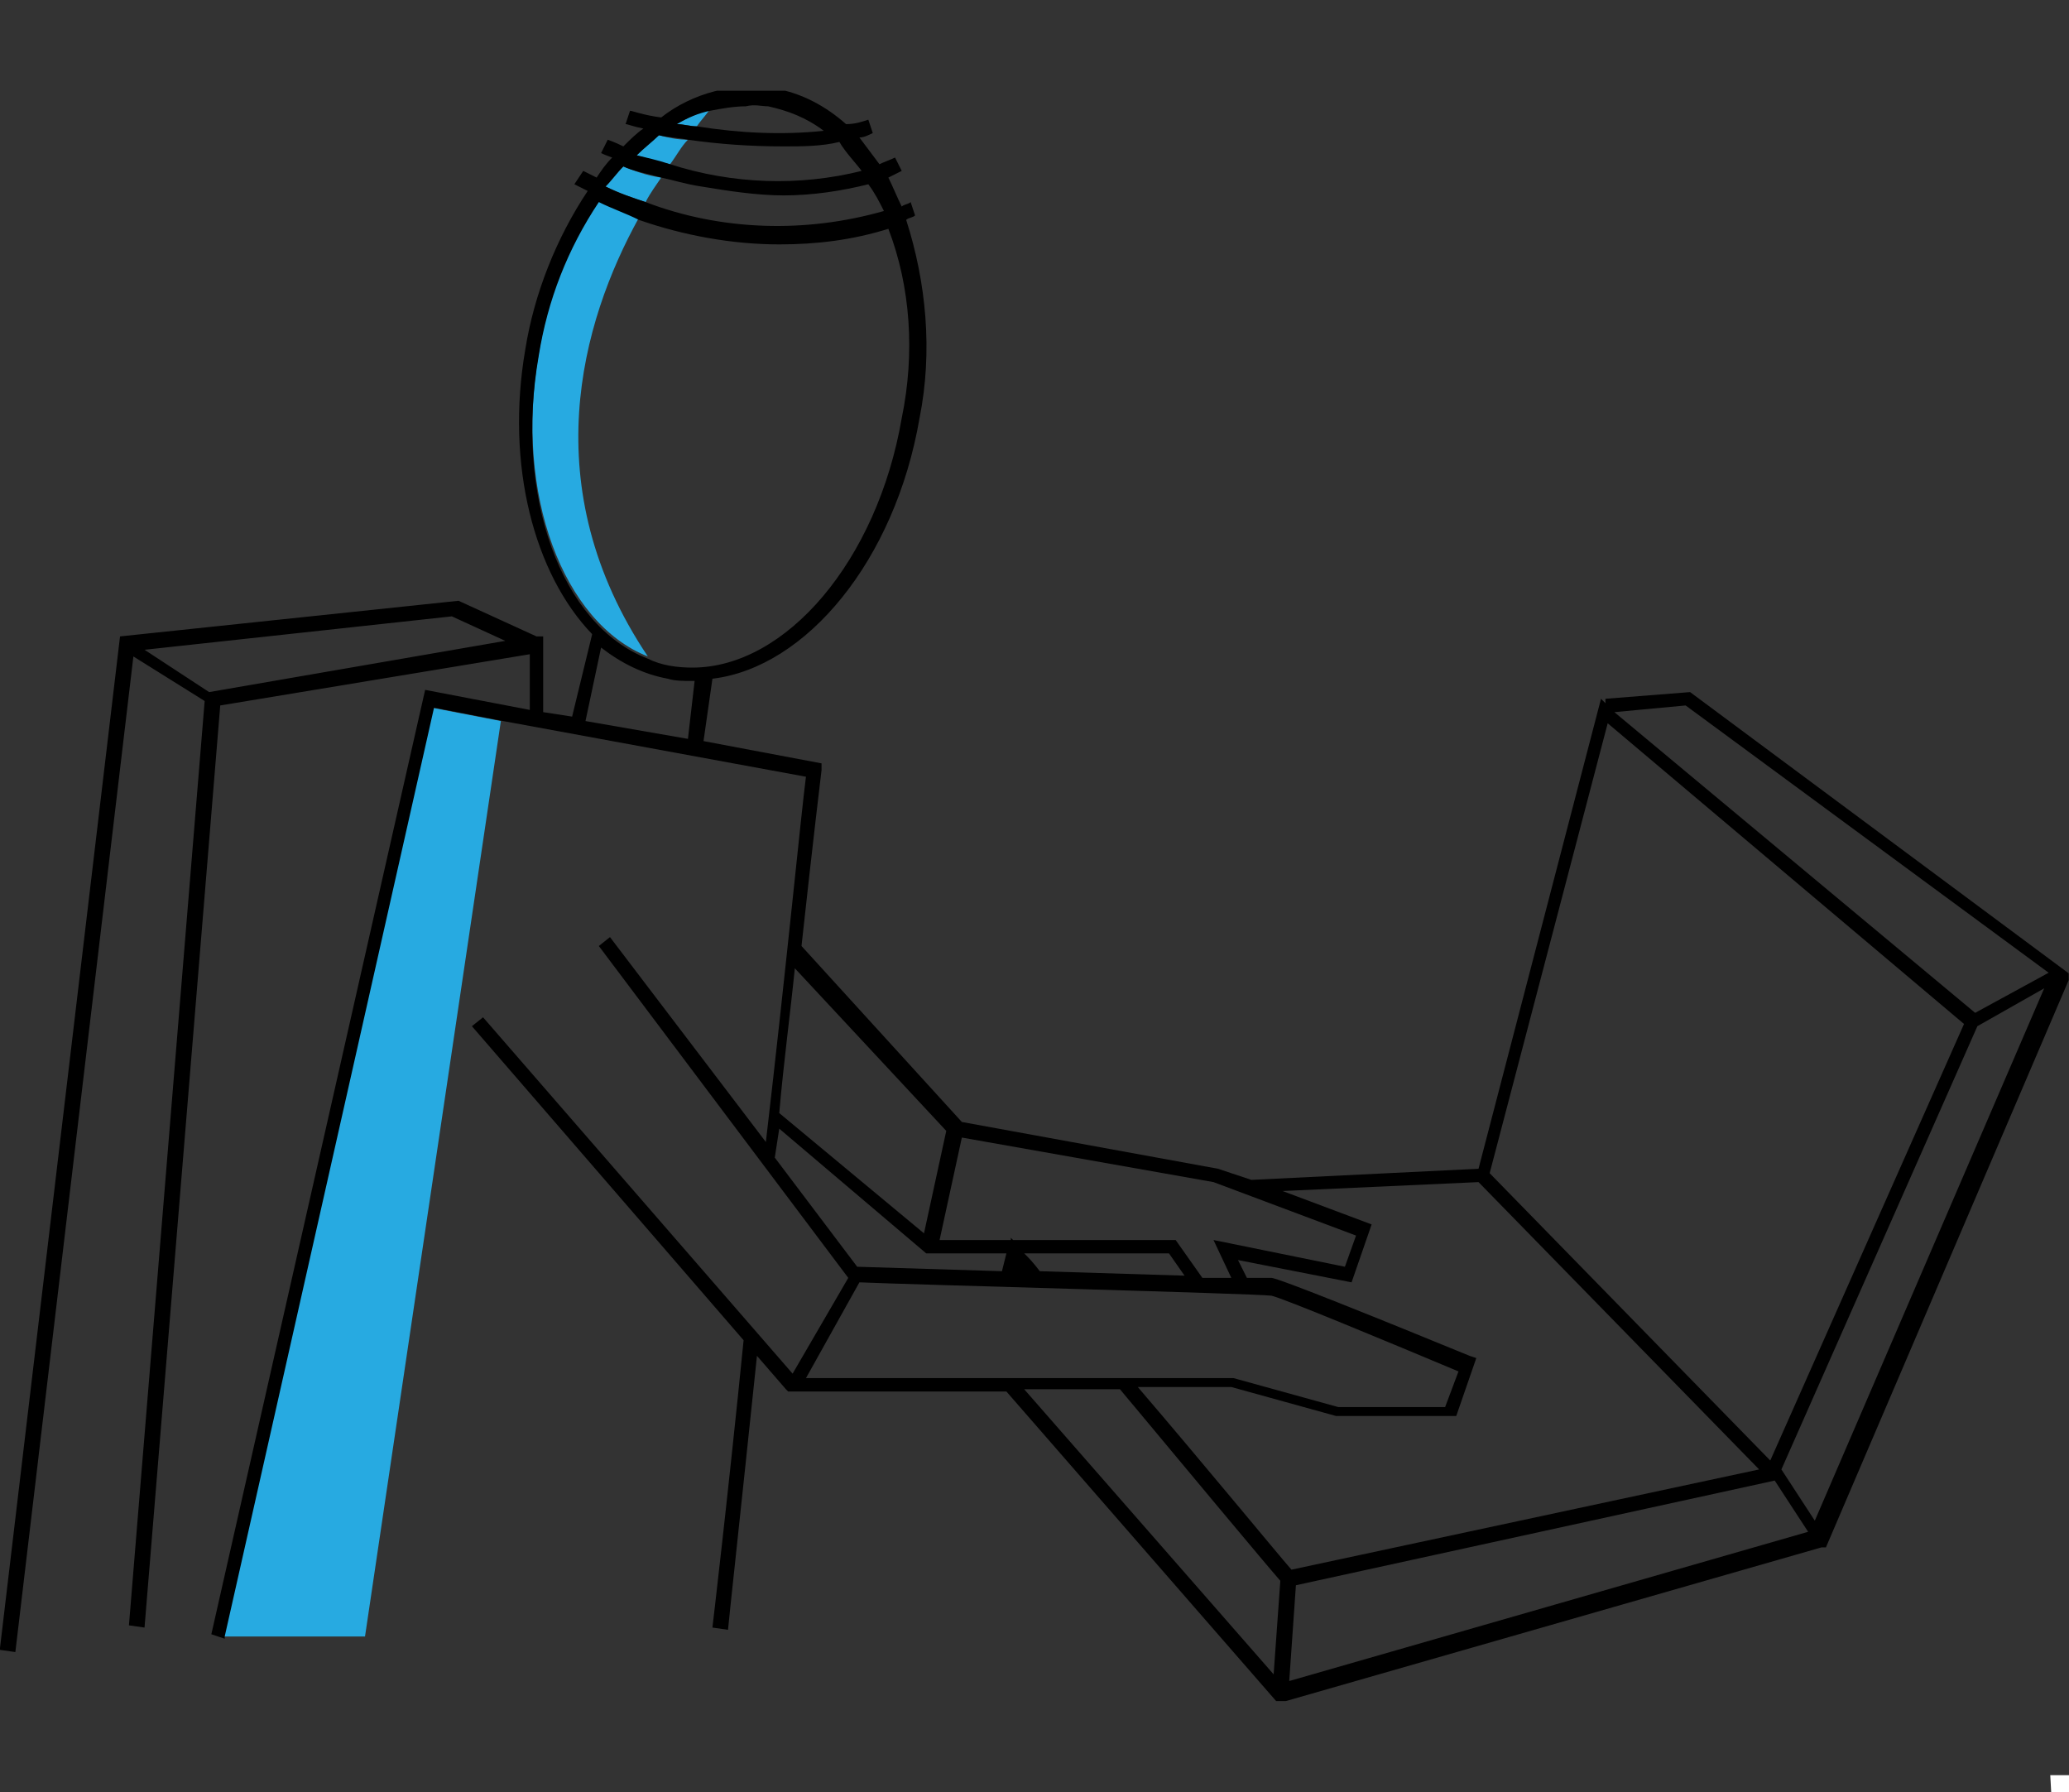 <?xml version="1.0" encoding="UTF-8" standalone="no"?>
<!-- Generator: Adobe Illustrator 27.8.1, SVG Export Plug-In . SVG Version: 6.00 Build 0)  -->

<svg
   version="1.1"
   id="Layer_1"
   x="0px"
   y="0px"
   viewBox="0 0 254 220"
   xml:space="preserve"
   sodipodi:docname="TrainingPageViews.svg"
   width="254"
   height="220"
   inkscape:version="1.1.2 (0a00cf5339, 2022-02-04)"
   xmlns:inkscape="http://www.inkscape.org/namespaces/inkscape"
   xmlns:sodipodi="http://sodipodi.sourceforge.net/DTD/sodipodi-0.dtd"
   xmlns:xlink="http://www.w3.org/1999/xlink"
   xmlns="http://www.w3.org/2000/svg"
   xmlns:svg="http://www.w3.org/2000/svg"><rect x="0" y="0" width="254" height="220" fill="#333333" stroke="none"/><defs
   id="defs4824" /><sodipodi:namedview
   id="namedview4822"
   pagecolor="#ffffff"
   bordercolor="#666666"
   borderopacity="1.0"
   inkscape:pageshadow="2"
   inkscape:pageopacity="0.0"
   inkscape:pagecheckerboard="0"
   showgrid="false"
   inkscape:zoom="1.742"
   inkscape:cx="250"
   inkscape:cy="112.51435"
   inkscape:window-width="1916"
   inkscape:window-height="1029"
   inkscape:window-x="1920"
   inkscape:window-y="49"
   inkscape:window-maximized="1"
   inkscape:current-layer="Layer_1" />
<style
   type="text/css"
   id="style4798">
	.st0{fill:#FFFFFF;}
	.st1{clip-path:url(#SVGID_00000023263601436093966030000013237085657367004553_);}
	.st2{fill:#27AAE1;}
</style>
<path
   id="Path_1803"
   class="st0"
   d="m 260.8,279.7 h 1 l 0.2,-30.2 h -3 z" />
<path
   id="Path_1804"
   class="st0"
   d="m 253.9,279.7 h 1.2 l 3,-30.2 h -2.7 z" />
<path
   id="Path_1805"
   class="st0"
   d="m 252.6,249.2 1.3,-9.3 -0.8,-7 -1.2,16.1 z" />
<path
   id="Path_1952"
   class="st0"
   d="m 254.5,229.3 h 1.1 l 0.7,-11.4 h -4.6 l 0.6,10.9 z" />
<path
   id="Path_1953"
   class="st0"
   d="m 257.4,230.3 h 0.6 l 0.5,-6.8 -1.3,0.5 z" />
<g
   id="g4819"
   transform="matrix(2.734,0,0,2.734,-597.953,-571.48)">
	<defs
   id="defs4806">
		<rect
   id="SVGID_1_"
   x="218.5"
   y="213.1"
   width="93.1"
   height="72.3" />
	</defs>
	<clipPath
   id="SVGID_00000170237211522211498880000014733032617603519925_">
		<use
   xlink:href="#SVGID_1_"
   style="overflow:visible"
   id="use4808"
   x="0"
   y="0"
   width="100%"
   height="100%" />
	</clipPath>
	<g
   id="Group_273"
   clip-path="url(#SVGID_00000170237211522211498880000014733032617603519925_)">
		<path
   id="Path_2361"
   class="st2"
   d="m 247.4,218.8 c -0.6,-0.2 -1.2,-0.5 -1.8,-0.8 -1.4,2.1 -2.3,4.4 -2.7,6.9 -1.1,6.3 1.1,12.1 4.9,13.6 -5.1,-7.6 -3,-15 -0.4,-19.7" />
		<path
   id="Path_2362"
   class="st2"
   d="m 248.3,215.1 c -0.4,0.3 -0.7,0.6 -1,0.9 0.4,0.1 0.9,0.3 1.5,0.4 0.3,-0.4 0.5,-0.8 0.8,-1.1 -0.5,0 -0.9,-0.1 -1.3,-0.2" />
		<path
   id="Path_2363"
   class="st2"
   d="m 246.7,216.5 c -0.3,0.3 -0.5,0.6 -0.8,0.9 0.6,0.3 1.2,0.5 1.8,0.7 0.2,-0.4 0.5,-0.8 0.7,-1.1 -0.7,-0.1 -1.2,-0.3 -1.7,-0.5" />
		<path
   id="Path_2364"
   class="st2"
   d="m 249.1,214.6 c 0.3,0 0.6,0.1 0.9,0.1 0.2,-0.3 0.5,-0.6 0.6,-0.8 -0.5,0.2 -1,0.4 -1.5,0.7" />
		<path
   id="Path_2365"
   class="st2"
   d="M 228.3,282.5 Z" />
		<path
   id="Path_2366"
   class="st2"
   d="m 228.7,282.5 h 6.4 l 6.1,-41.1 -3.1,-0.6 z" />
		<path
   id="Path_2367"
   d="m 294.6,240.1 -3.8,0.3 v 0.2 l -0.2,-0.2 -5.5,21.1 -10.2,0.5 -1.5,-0.5 -11.5,-2.1 -7.2,-7.9 c 0.5,-4.6 0.9,-7.9 0.9,-7.9 v -0.3 l -5.3,-1 0.4,-2.8 c 4.2,-0.5 8.2,-5.3 9.3,-11.7 0.6,-3 0.3,-6.1 -0.6,-8.9 0.1,-0.1 0.3,-0.1 0.4,-0.2 l -0.2,-0.6 c -0.1,0.1 -0.3,0.1 -0.4,0.2 -0.2,-0.4 -0.4,-0.9 -0.6,-1.3 0.2,-0.1 0.4,-0.2 0.6,-0.3 l -0.3,-0.6 c -0.2,0.1 -0.5,0.2 -0.7,0.3 -0.3,-0.4 -0.6,-0.8 -0.9,-1.2 0.2,0 0.4,-0.1 0.6,-0.2 l -0.2,-0.6 c -0.3,0.1 -0.6,0.2 -1,0.2 -0.9,-0.8 -2,-1.4 -3.2,-1.6 -1.8,-0.3 -3.7,0.2 -5.1,1.3 -0.8,-0.1 -1.3,-0.3 -1.4,-0.3 l -0.2,0.6 c 0.1,0 0.3,0.1 0.8,0.2 -0.3,0.2 -0.6,0.5 -0.9,0.8 -0.4,-0.2 -0.7,-0.3 -0.7,-0.3 l -0.3,0.6 c 0,0 0.2,0.1 0.5,0.2 -0.3,0.3 -0.5,0.6 -0.7,0.9 -0.4,-0.2 -0.6,-0.3 -0.6,-0.3 l -0.4,0.6 c 0,0 0.2,0.1 0.6,0.3 -1.4,2.1 -2.4,4.6 -2.8,7.1 -0.9,5.2 0.4,10.1 3,12.8 l -0.9,3.7 -1.3,-0.2 v -3.4 h -0.3 l -3.5,-1.6 -15.2,1.6 -5.4,45.5 0.7,0.1 5.3,-44.7 3.2,2 -3.4,41.5 0.7,0.1 3.4,-41.4 13.9,-2.3 v 2.5 l -4.7,-0.9 -9.6,42.4 0.3,0.1 0.3,0.1 v -0.1 l 9.4,-41.7 3.1,0.6 13.6,2.5 c -0.2,1.5 -0.9,8.7 -1.8,16.4 l -7,-9.2 -0.5,0.4 11.2,14.9 -2.5,4.3 -13.9,-16 -0.5,0.4 12.2,14.1 c -0.7,7 -1.4,12.9 -1.4,12.9 l 0.7,0.1 c 0,-0.1 0.6,-5.6 1.3,-12.3 l 1.3,1.5 0.1,0.1 h 9.8 l 12.2,14 24.4,-7 h 0.2 l 11,-25.7 z m -66.5,0 -2.9,-1.9 13.8,-1.5 2.4,1.1 z m 31.1,-12.3 c -1.1,6.4 -5.2,11.2 -9.4,11.2 -0.7,0 -1.4,-0.1 -2,-0.4 -3.9,-1.5 -6,-7.3 -4.9,-13.6 0.4,-2.5 1.3,-4.8 2.7,-6.9 0.6,0.3 1.2,0.5 1.8,0.8 2,0.7 4.2,1.1 6.3,1.1 1.7,0 3.3,-0.2 4.9,-0.7 1,2.6 1.2,5.6 0.6,8.5 m -0.8,-9.3 c -3.5,1 -7.3,0.9 -10.7,-0.4 -0.6,-0.2 -1.2,-0.4 -1.8,-0.7 0.3,-0.3 0.5,-0.6 0.8,-0.9 0.4,0.2 1,0.3 1.7,0.5 0.5,0.1 1.1,0.3 1.8,0.4 1.2,0.2 2.5,0.4 3.7,0.4 1.3,0 2.6,-0.2 3.8,-0.5 0.3,0.4 0.5,0.8 0.7,1.2 m -1,-1.8 c -2.8,0.7 -5.8,0.6 -8.6,-0.3 -0.6,-0.2 -1.1,-0.3 -1.5,-0.4 0.3,-0.3 0.7,-0.6 1,-0.9 0.4,0.1 0.8,0.1 1.3,0.2 1.4,0.2 2.8,0.3 4.3,0.3 0.8,0 1.7,0 2.5,-0.2 0.3,0.5 0.7,0.9 1,1.3 m -4.2,-2.9 c 0.9,0.2 1.7,0.5 2.5,1.1 -1.9,0.2 -3.8,0.1 -5.7,-0.2 -0.3,0 -0.6,-0.1 -0.9,-0.1 0.5,-0.3 1,-0.5 1.5,-0.6 0.5,-0.1 1.1,-0.2 1.6,-0.2 0.4,-0.1 0.7,0 1,0 m -7.5,24.3 c 0.9,0.7 1.9,1.2 3,1.4 0.3,0.1 0.7,0.1 1.1,0.1 0,0 0.1,0 0.1,0 l -0.3,2.6 -4.6,-0.8 z m 31.2,42.1 21.5,-4.7 1.5,2.3 -23.3,6.7 z m 21.8,-5.2 8.8,-19.9 3,-1.7 -10.3,23.9 z m -4.3,-34.3 16.3,12 -3.3,1.8 -16.2,-13.5 z m -3.5,0.8 16,13.5 -8.7,19.6 -12.6,-12.9 z m -5.8,20.6 12.6,12.9 -21,4.5 c -0.7,-0.8 -3.9,-4.7 -6.9,-8.2 h 4.2 l 4.7,1.3 h 5.4 l 0.9,-2.6 -0.3,-0.1 c -3.9,-1.6 -8.6,-3.5 -8.9,-3.5 0,0 -0.4,0 -1.1,0 v 0 l -0.4,-0.8 5.1,1 0.9,-2.6 -4,-1.5 z m -27.8,4.5 c 2.2,0.1 17.7,0.5 18.5,0.6 0.5,0.1 5.3,2.1 8.4,3.4 l -0.6,1.6 h -4.8 l -4.7,-1.3 h -19.2 z m 8.1,-0.5 c -0.3,-0.4 -0.5,-0.6 -0.7,-0.8 h 6.5 l 0.7,1 -6.5,-0.2 m -0.9,0 v 0 0 0 m 15.1,-1.6 -0.5,1.4 -5.9,-1.2 0.8,1.7 h -1.3 l -1.2,-1.7 h -7.3 l -0.1,-0.1 v 0.1 h -3.2 l 1,-4.6 11.3,2 z m -18.4,-4.7 -1,4.6 -6.5,-5.4 c 0.2,-2.3 0.5,-4.5 0.7,-6.5 z m -7.5,-0.1 6.6,5.6 h 3.6 l -0.2,0.8 -6.5,-0.2 -3.7,-4.9 0.2,-1.3 m 15.3,11.7 c 3,3.6 6.5,7.8 7.2,8.6 l -0.3,4.2 -11.2,-12.8 z" />
	</g>
</g>
</svg>
